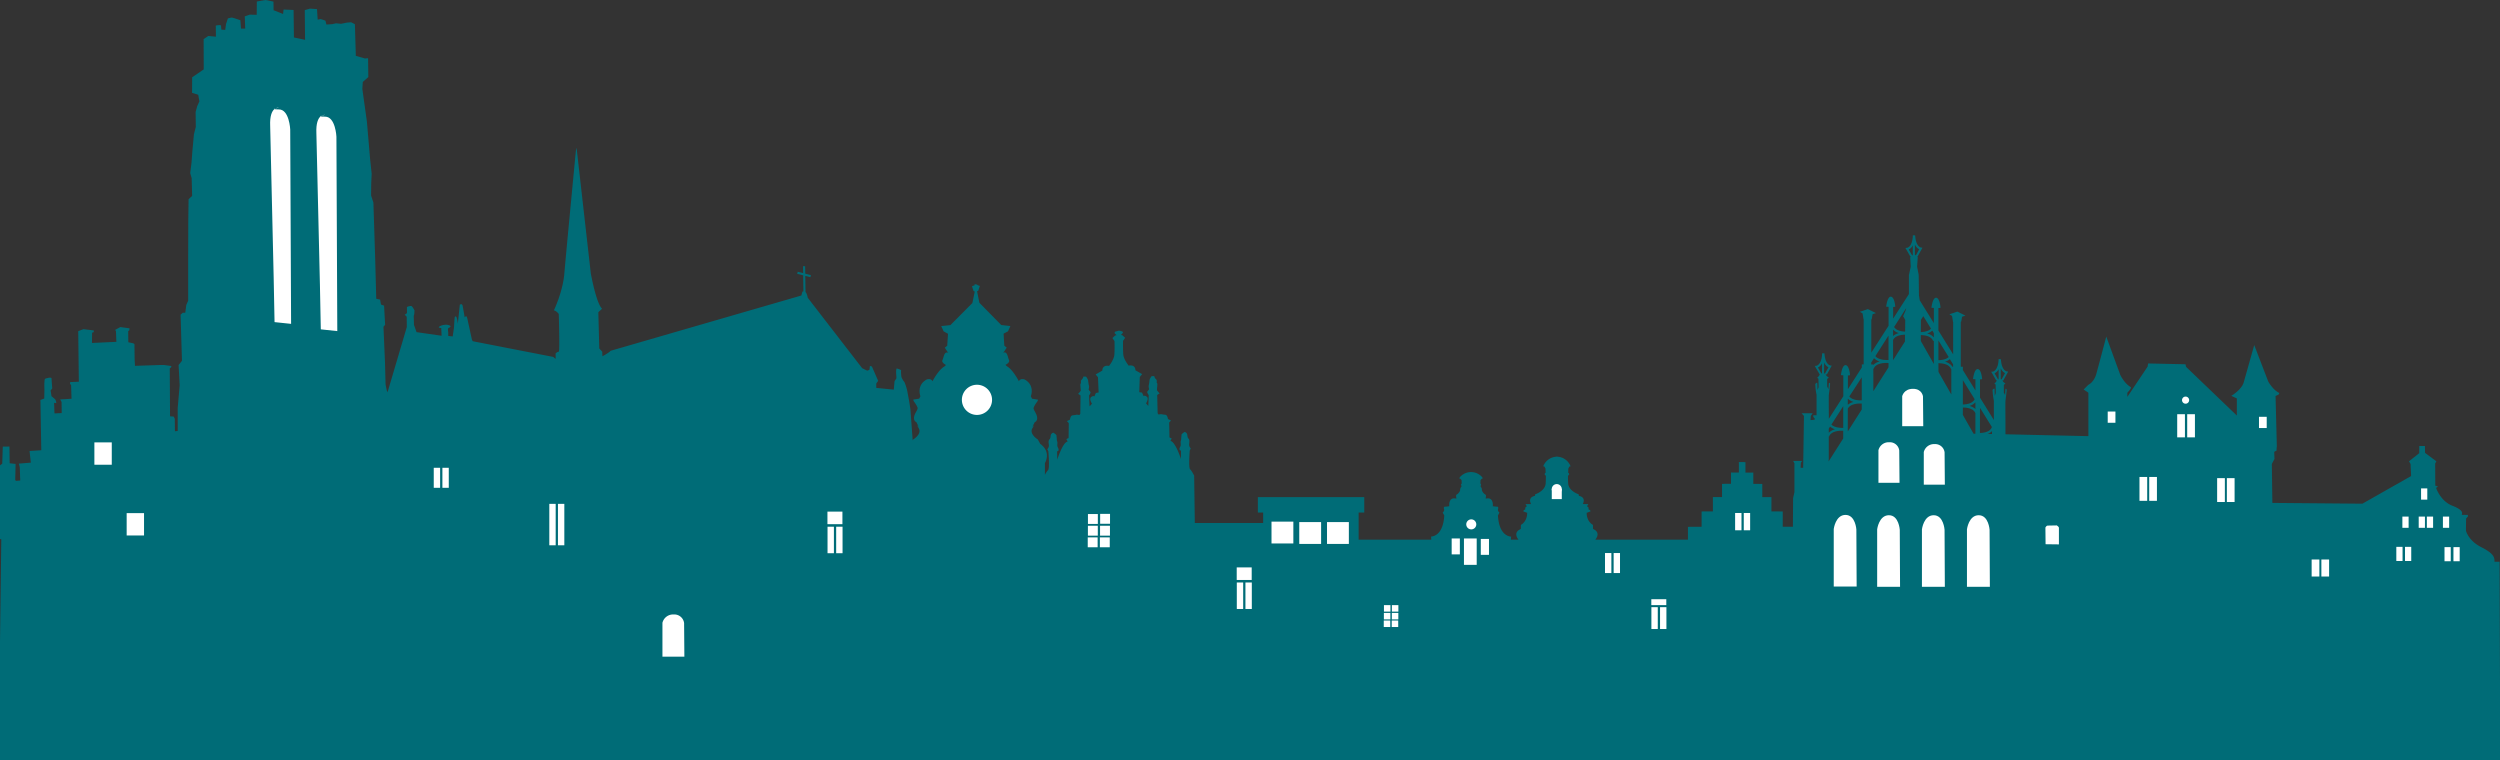 <svg id="Laag_1" data-name="Laag 1" xmlns="http://www.w3.org/2000/svg" viewBox="0 0 1945.76 591.68"><rect x="0" y="0" width="1945.76" height="591.68" fill="#333333" stroke="none"/><defs><style>.cls-1{fill:#006c77;}.cls-2{fill:#fff;}</style></defs><title>stad</title><path class="cls-1" d="M1395.58,387.67l-1.1,147h551.28l-.3-97.48-4,0c.1-3.18-.21-6.25-10.35-11.37S1919.26,413,1919.26,413l.1-9.43,1.43-1.64v-1.13l-4.71-.1v-.41c0-.41,2.05-3-7.37-6.66s-12.7-13.93-12.7-13.93l1.54-1-2.15-.72-.1-17.21.93-1.74-8.81-6.55-.1-5.33h-4.4v5.54l-8,6.35,1.23,2.05.41,9.43-37.91,21.51-70.07-.61-.41-30.33,2.05-3.89-.21-5.53,1.84-1v-1.43l.21-1.84-1-39.13,2.67-1.43.21-1c-5.12-2.46-8.61-9-8.61-9l-10.86-28.28s-6.56,23.36-8.2,29.09-9.63,10.45-9.63,10.45l4.3,2v13.32l-39.54-37.91-.41-2-29.09-.62-.41,2.46-15.78,23.56v-3.28s3.69-3.69,2.67-4.3c-5.28-3.16-8.2-9.63-8.2-9.63l-10.86-29.71s-5.94,22.54-7.78,29.09-6.15,8.4-6.15,8.4l-3.69,3.69,3.69,2.46v33.81h-1L1560.86,338v-9.62s-.14-15.44,0-16.53c1.08-8.61,1-8.33.82-8.88s-.82-.27-.82-.27l-.27,4.78-1-1.92v-6l1.23-1-.82-.68a2.92,2.92,0,0,1-1.45-2l.59.32,3.84-7-1.19-.16s-4-.63-4.47-9.41h-.19v-.09h-1.64v.69c-.5,8.39-4.42,9-4.45,9l-1.27.12,3.92,6.79.43-.25c0,1-1.91,2.78-1.91,2.78l1,.55.13,6.69-.82,2.19-.14-5.6h-.55l-1,.82a50.25,50.25,0,0,0,1,8.6v15l-10.79-17.44V295.27c.95,0,1.64-.12,1.64-.33,0-.69-.72-7.68-3.48-7.68s-3.59,7.79-3.59,7.79.81.06,1.88.13v8.66l-9.77-15.78v-2.63h-1.63v-35h.32l.67-3.9,2.6-.89-6.25-3.12-6.25,2.12,2.11,1.23.77,4.68h.09V275.8l-11.48-18.54V239.74c.95,0,1.64-.12,1.64-.33,0-.69-.72-7.67-3.48-7.67s-3.58,7.78-3.58,7.78.81.07,1.88.13v11.87l-11-17.79-.6-3.93-.2-15.88-1.23-6.35.51-7.38-.63-.61.42.23,3.85-7-1.19-.16s-4-.63-4.47-9.41h-.19v-.09h-1.64v.7c-.5,8.38-4.3,9-4.45,9L1483,193l3.91,6.79.77-.45-.95.86.41,7.38-1.43,6.56v14.75L1473.44,248v-9.09c.95,0,1.64-.12,1.64-.33,0-.68-.72-7.67-3.48-7.67s-3.58,7.78-3.58,7.78.81.06,1.88.13v14.71l-13.45,20.95v-26h.32l.67-3.9,2.6-.89-6.25-3.12-6.25,2.12,2.12,1.23.77,4.68h.08v35h-1.43V286l-10.86,16.91V292.19c1,0,1.64-.12,1.64-.33,0-.68-.72-7.67-3.49-7.67s-3.59,7.78-3.59,7.78.81.06,1.88.13v16.31l-11.26,17.54v-2.21s-.14-15.44,0-16.53c1.15-8.61,1-8.33.87-8.88s-.87-.28-.87-.28l-.29,4.79-1-1.91v-6l1.31-1-.87-.68a2.9,2.9,0,0,1-1.57-2.13l.82.45,3.85-7-1.19-.16s-4-.63-4.47-9.41h-.19V275h-1.64v.69c-.5,8.39-4.42,9-4.45,9l-1.27.12,3.85,6.67c-.2,1-2,2.65-2,2.65l1,.55.15,6.69-.87,2.18-.15-5.6h-.58l-1,.82a47.14,47.14,0,0,0,1,8.6v15.84h-2.62l.14,1.37,1,1.09v1l-3.21.32.21-3.28,1.44-2.05h-8.61l1.84,2.05-.62,40.36h-2l.21-3.89,1-1.44h-7l1,1.84V383Zm161.59-101.09a7.29,7.29,0,0,0,3.37,3.81l-2.69,4.86-.67,0Zm-4.79,4a6.92,6.92,0,0,0,3.15-3.26v7.87l-.48,0Zm-2,47.21-3.46-.07a9.35,9.35,0,0,0,3.47-2.17Zm-9.36-20.43,9.35,15.12-.13,0c-1.37,3.69-6.21,4.43-9.23,4.52Zm-3.55,1a10.55,10.55,0,0,0-4.63-2.41,9.62,9.62,0,0,0,4.63-2.85Zm-9.77-22.5,9.18,14.83c-1.58,3.4-6.28,4.07-9.18,4.15Zm0,21.33c2.89,0,8.22.57,9.77,4.39v16l-1.42,0-8.35-14.63Zm-7.58-33.58v1.84h-.53a9.27,9.27,0,0,0-5.84-3.91,10.53,10.53,0,0,0,3.85-2ZM1508.68,265l8,12.86c-2.09,2-5.61,2.43-8,2.49Zm0,17.7c2.93,0,8.34.59,9.81,4.52l.23-.08v19.9l-10-17.59Zm-3.55-23.44v3.36a9.88,9.88,0,0,0-5.28-3.11,10.25,10.25,0,0,0,4.07-2.2ZM1495.05,249l1.86-2.93,6,9.72c-2,2.08-5.5,2.6-7.93,2.69Zm-.07,11.84c3,0,8.14.7,9.57,4.52l.58-.22v18.17L1495,265.45Zm-4.61-70.65a7.28,7.28,0,0,0,3.37,3.81l-2.66,4.8-.71-.68Zm-4.79,4a6.92,6.92,0,0,0,3.16-3.26v7.51l-.46.42Zm-2,45.6-.35,1.63-2,4.71,1.64,2.87-.11,9.11c-2.76-.11-6.85-.78-8.57-3.62Zm-10.19,16.73a9.76,9.76,0,0,0,4.53,2.71,10.61,10.61,0,0,0-4.53,2.31Zm0,8.13c1.59-3.46,6.39-4.12,9.29-4.17l-.06,5.34-9.22,14.5Zm-3.55,21.24-11.81,18.58V286.9l.25.09c1.88-5.05,10.29-4.57,11.56-4.47Zm0-24.71v19c-1.92.1-7.7.11-10.24-3Zm-13.45,21,2.17-3.38a9.93,9.93,0,0,0,4.42,2.54,10.15,10.15,0,0,0-5,2.75v-.41h-1.64Zm-7.38,11.48V311.6c-2.24.06-7.3-.13-9.69-3Zm-10.86,16.91.13-.21a10,10,0,0,0,4.35,2.46,10.7,10.7,0,0,0-4.48,2.27Zm0,7.54c2-4.14,8.76-4.14,10.86-4v4.61l-10.86,17.08Zm-3.55-2v16.9c-2.16.05-6.73-.14-9.22-2.54Zm-11.26,17.53,1-1.59a10.44,10.44,0,0,0,3.92,2.06,10.17,10.17,0,0,0-4.94,2.74Zm0,23.81V339.67l.24.09c1.71-4.58,8.77-4.61,11-4.5v6l-11.41,17.94h0Zm-3.63-75.41a7.3,7.3,0,0,0,3.37,3.82l-2.7,4.88-.67-.05Zm-4.79,4a6.92,6.92,0,0,0,3.15-3.26v7.86h-.5Z"/><path class="cls-1" d="M1399.67,530.65V420h-1.53l0-10-10.63-.06V398.07l-8.79-.06v-11.1h-7.11V376.64l-7-.06v-8.73l-6.11,0v-8.14h-.82v-.07l-4.31,0v8.14l-6.11,0v8.74l-7,.06v10.27h-7.11V398l-8.79.06v11.92l-10.63.06,0,10h-72.11c.81-1,4.36-5.7-1.75-8.33l-.09-3.21s-4.65-2.21-4.86-8.89c0-.09,0-.19,0-.28,0-.57.4-.33.4-.33l2.57-1-.22-.8-1.37-.85.14-1.18-1.24-1.18,1-1.61-4.3-.09s2.93-5.09-2.92-6.34c-.22,0-.31-1.23-.31-1.23s-7.88-2.46-8.17-8.64-.06-5.8-.06-5.8l.88-1.07-.24-.95-.53-.19.06-3.34.83-1.58.95-.25a11.7,11.7,0,0,0-10-7.44v-.07c-.22,0-.42,0-.64,0s-.42,0-.64,0v.07a11.71,11.71,0,0,0-10,7.44l.95.25.83,1.58.06,3.34-.53.19-.24.95.89,1.07s.23-.38-.06,5.8-8.17,8.64-8.17,8.64-.09,1.18-.31,1.23c-5.85,1.25-2.92,6.34-2.92,6.34l-4.29.09,1,1.61-1.24,1.18.14,1.18-1.37.85-.22.8,2.57,1s.44-.24.4.33c0,.09,0,.19,0,.28-.22,6.69-4.86,8.89-4.86,8.89l-.09,3.21c-6.11,2.63-2.56,7.38-1.75,8.33h-6l.23-2.41s-9.38.35-10.27-16.47L1167,399s-1.59-1.42-1.06-2.83-.3-1.95-.77-1.83a21.71,21.71,0,0,1-3.31-.35s.92-7.48-5.43-5.9c-.47.12.71-2.72-.35-3.19s-2.72-2.36-2.72-3.78a3.05,3.05,0,0,0-.94-2.24c-.24-.35.35-1.77.35-1.77l-.59-.83.12-2.6s.94-1.3,1.65-1.3-2.65-4.74-8.62-4.95h-.83c-6,.21-9.29,4.95-8.62,4.95s1.65,1.3,1.65,1.3l.12,2.6-.59.83s.59,1.42.35,1.77a3,3,0,0,0-.94,2.24c0,1.41-1.65,3.3-2.71,3.78s.12,3.3-.36,3.19c-6.35-1.58-5.43,5.9-5.43,5.9a21.47,21.47,0,0,1-3.3.35c-.47-.11-1.3.41-.77,1.83s-1.06,2.83-1.06,2.83l1.24,2.13c-.89,16.82-10.27,16.46-10.27,16.46L1114,420h-56.57V398.91h4.38v-12H979v12h4.11v8.14H929.92l-.5-36.84s-1.84-3.74-3.17-5-.28-14.53-.28-14.53l.79-1.72a4.11,4.11,0,0,1-1.23-2.49c-.06-1.41.7-4-.48-5.06s-.68-2.8-1.29-3.9a2.84,2.84,0,0,0-1.76-1.34s-2.5,1.51-2.46,2.35-.21,2-.18,2.83a8,8,0,0,1-.48,2.28l.12,2.82a7.39,7.39,0,0,1-.78,2,2.18,2.18,0,0,0,.08,2l.87.25,0,6.56s-4.37-13.59-8.22-14.07l1-1.94-1.74-.78-.24-11.63,1.43-1.53-2.39-1.18s-.34-3.17-2-3.31a32.53,32.53,0,0,1-3.44-.5l-1.9.29-.68-1-.34-14.17,1.87-1.33a12.4,12.4,0,0,1-2-2.25c-.24-.62.64-5.53,0-5.71s.34-2.13-.76-2.94a4.35,4.35,0,0,1-1.38-2.49l-2.13.08s-1.62,2.18-1.58,3.24a28.37,28.37,0,0,1-.68,4.26,11.17,11.17,0,0,0,.3,2.32c.24.62-1.21,1.73-1.4,2.38s1.16,2.49,1.16,2.49l-.31,8.48-1.78-2.05s2.41-3.68.65-5.1-2.58-.53-2.58-.53l-1.17-2.71-2.15-.34.39-11.87,1.83-2.19-5.23-3s.25-4.67-5.26-3.61c0,0-3.81-4.72-4.17-8.52s-.2-10.78-.2-10.78l1.62-2.39-2.22-2-1.07-.17,1.64-1.75-.47-1-3-.74v.24l-2.71.68-.46,1,1.65,1.75-1.07.18-2.19,2,1.63,2.39s.21,7-.13,10.78-4.1,8.55-4.1,8.55c-5.51-1-5.24,3.64-5.24,3.64l-5.21,3,1.84,2.17.48,11.87-2.14.36-1.15,2.71s-.83-.87-2.57.56.69,5.1.69,5.1L848,316.27l-.37-8.47s1.33-1.86,1.14-2.5-1.65-1.74-1.41-2.37a11.35,11.35,0,0,0,.28-2.32,28.79,28.79,0,0,1-.72-4.26c0-1.05-1.61-3.21-1.61-3.21l-2.13-.07a4.35,4.35,0,0,1-1.35,2.5c-1.09.81-.09,2.75-.73,2.94s.26,5.09,0,5.71a12.39,12.39,0,0,1-2,2.27L841,307.8,840.8,322l-.67,1-1.92-.27a34.06,34.06,0,0,1-3.43.53c-1.71.16-2,3.32-2,3.32l-2.39,1.19,1.45,1.52-.15,11.64-1.73.79,1,1.94c-3.86.51-8.11,14.13-8.11,14.13l-.09-6.56.87-.25a2.16,2.16,0,0,0,.05-2,7.34,7.34,0,0,1-.78-2l.09-2.83a7.92,7.92,0,0,1-.5-2.26c0-.85-.22-2-.2-2.83s-2.49-2.33-2.49-2.33a2.86,2.86,0,0,0-1.75,1.35c-.6,1.11-.09,2.82-1.26,3.91s-.4,3.65-.44,5.06a4.07,4.07,0,0,1-1.22,2.51l.81,1.71s1.15,13.29-.17,14.52a17.43,17.43,0,0,0-2.51,3.76v-5l0-4.11s5.32-8.55-3.66-15l-1.23-2.25-.61-1.12s-6.82-4.16-4.31-8.62,0-1.12,0-1.12l1.88-3.72s2.18-.74,1.88-3.72-2.77-5.63-2.77-7.12,3.13-5.58,3.13-5.58l.32-1.12-4.66-.77-.92-1.88s3.46-8.57-4.91-13.11c0,0-3.41-1.14-4.35,1.46,0,0-4.62-9-9.27-11.64l-1.24-1.13s3.74-1.84,2.81-3.71-1.21-6-3.39-6-.62-.38-.62-.38l2.19-3.35-1.86-1.51-.57-9.35,3.43-1.84,1.88-4.1-7.14-.8-17-17.31-1.75-8.63v-.39l.85-.33,1.26-3.73-2.1-.79v-.54l-.72.27-1.22-.46V222l-2.1.78,1.24,3.73.86.34v.41l-1.79,8.59-17.09,17.19-7.15.75,1.86,4.11,3.42,1.87-.62,9.34-1.86,1.5,2.17,3.37s1.56.37-.62.37-2.49,4.11-3.42,6,2.8,3.74,2.8,3.74l-1.25,1.13c-4.66,2.61-9.32,11.58-9.32,11.58-.93-2.62-4.35-1.49-4.35-1.49-8.39,4.48-5,13.08-5,13.08l-.94,1.87-4.66.74.31,1.13s3.11,4.11,3.11,5.6-2.49,4.11-2.8,7.11,1.86,3.73,1.86,3.73l1.87,3.74s-2.48-3.36,0,1.13-4.35,8.59-4.35,8.59l-.42.75-1.78-24.38-.94-6s-1.15-6.26-1.62-8.63a45.26,45.26,0,0,0-2-6.25,14.22,14.22,0,0,1-2.42-4.08,25.42,25.42,0,0,1-.28-5.4,16.52,16.52,0,0,0-3.26-1.25c-.64,0-.61,3.25-.61,3.25l.27,4.32-1.49,2.4-.57,6.49-13.65-1.35,0-3.46,1.49-2-4.89-11.19-1.52-.42-.39,3-1.72.67-3.92-1.9-42.39-54.86a14.47,14.47,0,0,0-1.13-3.67,2.11,2.11,0,0,0-.59-.76l-.2-12.6,4,1,.4-1.59L626.73,213l-.09-5.83-1.64,0,.08,5.39-4.21-1.05-.4,1.59,4.64,1.16.2,12.56a3.39,3.39,0,0,0-.8.18l-.83,3-148.38,43a10.38,10.38,0,0,1-1.64,1.39,50.35,50.35,0,0,1-4.78,2.89l-.17-3.58-2.29-2.47L465.68,243l2.91-2.71c-4.61-4.28-8.77-27.57-8.77-27.57L448.74,115l-.51,2.14s-7.83,81.51-9,95.75-8.15,28.71-8.15,28.71c1.73.06,3.8,2.73,3.8,2.73s.92,29.46,0,29.43-2.42,1.22-2.42,1.22l0,4.27-.08,0a15.7,15.7,0,0,1-1.76-1.45L368,265.59l-.67-1.08s-3-13.8-3.66-16.82-2-.63-2-.63-1.16-6.9-1.62-9.06-2.17-.84-2.17-.84l-1.55,14.72a33.09,33.09,0,0,0-.92-4.75c-.45-1.08-1.31-1.28-1.52,0s-.55,7.8-.55,7.8l-1,6.93-3.47-.39,0-2.81s-.69-3.24.39-3.47a2.25,2.25,0,0,0,1.5-1.31c-2.4-2.14-7.58-.78-8.87.32s1.53,1.06,1.53,1.06l.29,6.05-19.5-2.8-2-5.6L322,246l.42-1.52.18-2.81a15.42,15.42,0,0,0-2-3.22c-.88-.85-3.89.48-3.89.48l.06,4.76L315,245l1.53,1.5.1,8-15,50.79L301,303.8l-.92-4.75-.42-16.43-1.2-28.31,1.28-1.53-.82-14.91-2.39-.83-.69-3.88-3-.61L292,201.19l-1.38-43.46-1.8-5.6.11-9.73.35-7.14L288.07,124l-2.51-29.38L282,69.17l.37-5.41L286.66,60l-.18-14.7-2.37.24-7.17-2.07-.72-24.65-3-1.48-3.24.26-4.53.92-3.9-.39-3,.68-4.54.27-.69-3-3.69-1.25-2.38.46-.53-8.21-5.41-.37-4.1,1.14L237.43,31l-8.67-1.84-.26-21.4-7.79-.34-.39,3.47-7.39-2.94-.08-6.7L206.57,0l-6.68,1.16-.09,10.38-5.41-.15-3.88,1.34.33,9.51-3.24,0-.51-6.48s-5.86-2.1-6.73-2.08a17.17,17.17,0,0,0-3,.68l-1.46,4.34-.59,4.55-3-.18s-.24-1.94-.25-3-4.11-.16-4.11-.16l.1,8.65L162.14,28l-3.65,2.42L158.56,54l-9,6.16-.07,12.11,4.77,1.46.93,5.18-1.69,3.7-1.25,4.56.14,11.67-1.45,5.64L149.79,117l-.75,9.74-1,8,1.13,3.88.38,13.83-2.78,2.63-.23,16.65-.08,29.41,0,32.87L145,237.33l-.8,6.07-1.94,0-1.71,1.53,1.07,35.88L139,284.11l.84,15.78-1.53,17.53v18l-2.16.24-.12-9.73-.88-1.72-2.81-.19-.23-37.41,1.07-.66.2-1.08-5.85-.8-2.59,0-19.89.66-.28-5-.14-11.89-.87-.64-3.9-.82-.1-8.65.86-.66.2-1.52-7.15-1-4.09,2.21.66.86.32,8.43-19,.88.12-8,1.29-.45v-1.3l-8-1-4.09,1.56.47,39.35-6.7.29-.2,1.3.88,1.07.34,10.6-8.86.54,1.1,1.94.11,8.65-5.62.28-.31-8.21,1.73.19-.23-1.51-.67-1.5-2.84-2.35-.7-4.53,1.27-1.52s-.51-6.49-.53-7.78-4.11-.17-5,.27-.54,8.44-.54,8.44l-.13,6.92-3,1.12.68,39.13L23,351l1,9.07-9.29.76.68,2.81L15.75,374l-3.45.26-.44-.86.28-12.33-4.62-.52-.16-13-5.19.06-.42,13.27-3.15,2.35-.48,55.95,2.89.54L-.39,530.65h-17v61h1983.5v-61Z"/><path class="cls-2" d="M515.58,511.11V484.73a8.51,8.51,0,0,1,8.75-6.48,7.65,7.65,0,0,1,8.11,6.71l.21,26.15Z"/><path class="cls-2" d="M772.12,311.2a11.74,11.74,0,1,1-11.74-11.74,11.74,11.74,0,0,1,11.74,11.74"/><rect class="cls-2" x="644" y="398.19" width="11.66" height="9.78"/><rect class="cls-2" x="644.07" y="409.94" width="4.96" height="20.63"/><rect class="cls-2" x="650.8" y="409.94" width="4.96" height="20.63"/><rect class="cls-2" x="337.59" y="364.08" width="4.96" height="15.58"/><rect class="cls-2" x="344.32" y="364.08" width="4.96" height="15.58"/><rect class="cls-2" x="427.53" y="392.16" width="4.96" height="32.24"/><rect class="cls-2" x="434.26" y="392.16" width="4.96" height="32.24"/><rect class="cls-2" x="856.25" y="399.95" width="7.69" height="7.7"/><rect class="cls-2" x="846.75" y="400.08" width="7.7" height="7.7"/><rect class="cls-2" x="846.72" y="409.2" width="7.7" height="7.7"/><rect class="cls-2" x="856.18" y="409.2" width="7.7" height="7.7"/><rect class="cls-2" x="846.59" y="418.24" width="7.7" height="7.7"/><rect class="cls-2" x="856.04" y="418.24" width="7.69" height="7.7"/><path class="cls-2" d="M226.56,252.06l-.68-151.3s-.68-15.61-8.82-15.61,0-1.36,0-1.36-7.46-1.36-6.78,14.25L213,216.1l.68,34.6Z"/><path class="cls-2" d="M262.52,257.7l-.68-151.3s-.68-15.61-8.82-15.61,0-1.36,0-1.36-7.46-1.36-6.78,14.25L249,221.73l.68,34.6Z"/><rect class="cls-2" x="73.46" y="344.31" width="13.53" height="17.39"/><rect class="cls-2" x="98.58" y="399.37" width="13.52" height="17.39"/><rect class="cls-2" x="989.62" y="405.99" width="17" height="16.99"/><rect class="cls-2" x="1011.22" y="406.34" width="17" height="17"/><rect class="cls-2" x="1032.82" y="406.34" width="17" height="17"/><rect class="cls-2" x="1139.4" y="419.09" width="9.92" height="20.54"/><rect class="cls-2" x="1129.84" y="419.09" width="6.37" height="12.39"/><rect class="cls-2" x="1077.13" y="470.97" width="5.05" height="5.05"/><rect class="cls-2" x="1083.32" y="470.97" width="5.05" height="5.05"/><rect class="cls-2" x="1077.08" y="477.03" width="5.05" height="5.05"/><rect class="cls-2" x="1083.28" y="477.03" width="5.05" height="5.05"/><rect class="cls-2" x="1076.99" y="482.96" width="5.05" height="5.05"/><rect class="cls-2" x="1083.19" y="482.96" width="5.05" height="5.05"/><rect class="cls-2" x="1152.51" y="419.45" width="6.37" height="12.39"/><rect class="cls-2" x="1249.18" y="430.43" width="4.96" height="15.58"/><rect class="cls-2" x="1255.9" y="430.43" width="4.96" height="15.58"/><rect class="cls-2" x="1350.45" y="399.26" width="4.96" height="13.46"/><rect class="cls-2" x="1357.18" y="399.26" width="4.96" height="13.46"/><rect class="cls-2" x="1285.23" y="466.37" width="11.66" height="4.6"/><rect class="cls-2" x="1285.29" y="472.56" width="4.96" height="17"/><rect class="cls-2" x="1292.02" y="472.56" width="4.96" height="17"/><rect class="cls-2" x="962.54" y="441.61" width="11.66" height="9.78"/><rect class="cls-2" x="962.61" y="453.35" width="4.96" height="20.63"/><rect class="cls-2" x="969.33" y="453.35" width="4.96" height="20.63"/><path class="cls-2" d="M1149,408.11a3.9,3.9,0,1,1-3.89-3.89,3.9,3.9,0,0,1,3.89,3.89"/><rect class="cls-2" x="1207.75" y="380.5" width="7.79" height="7.96"/><path class="cls-2" d="M1215.54,380.67a3.9,3.9,0,1,1-3.9-3.9,3.89,3.89,0,0,1,3.9,3.9"/><path class="cls-2" d="M1480.49,331.71V308.36s1.23-5.74,8.4-5.74,7.78,5.94,7.78,5.94l.21,23.15Z"/><path class="cls-2" d="M1462,375.76V350.43a8.17,8.17,0,0,1,8.4-6.22,7.35,7.35,0,0,1,7.79,6.44l.21,25.11Z"/><path class="cls-2" d="M1427.21,456.49V411.75s1.34-11,9.14-11,8.47,11.38,8.47,11.38l.22,44.35Z"/><path class="cls-2" d="M1461,456.7V412s1.34-11,9.14-11,8.46,11.38,8.46,11.38l.22,44.35Z"/><path class="cls-2" d="M1495.85,456.7V412s1.34-11,9.14-11,8.47,11.38,8.47,11.38l.22,44.35Z"/><path class="cls-2" d="M1530.89,456.7V412s1.34-11,9.14-11,8.47,11.38,8.47,11.38l.22,44.35Z"/><path class="cls-2" d="M1497.29,377.2V351.87a8.17,8.17,0,0,1,8.4-6.22,7.35,7.35,0,0,1,7.79,6.44l.2,25.11Z"/><rect class="cls-2" x="1640.44" y="320.3" width="6.01" height="8.74"/><rect class="cls-2" x="1665.16" y="371.22" width="6.01" height="18.58"/><rect class="cls-2" x="1672.74" y="371.22" width="6.01" height="18.58"/><rect class="cls-2" x="1725.61" y="372.14" width="6.01" height="18.58"/><rect class="cls-2" x="1733.18" y="372.14" width="6.01" height="18.58"/><rect class="cls-2" x="1799.16" y="435.46" width="6.01" height="13.25"/><rect class="cls-2" x="1806.74" y="435.46" width="6.01" height="13.25"/><rect class="cls-2" x="1884.33" y="380.13" width="4.85" height="8.74"/><rect class="cls-2" x="1869.78" y="402.06" width="4.85" height="8.74"/><rect class="cls-2" x="1882.49" y="402.06" width="4.85" height="8.74"/><rect class="cls-2" x="1888.84" y="402.06" width="4.85" height="8.74"/><rect class="cls-2" x="1901.33" y="402.06" width="4.85" height="8.74"/><rect class="cls-2" x="1865.07" y="425.62" width="4.85" height="11"/><rect class="cls-2" x="1871.83" y="425.62" width="4.85" height="11"/><rect class="cls-2" x="1902.57" y="425.83" width="4.85" height="10.99"/><rect class="cls-2" x="1909.53" y="425.83" width="4.85" height="10.99"/><rect class="cls-2" x="1758.18" y="324.4" width="6.01" height="8.74"/><rect class="cls-2" x="1694.53" y="322.38" width="6.01" height="18.02"/><rect class="cls-2" x="1702.31" y="322.38" width="6.01" height="18.02"/><path class="cls-2" d="M1703.82,311.43a2.77,2.77,0,1,1-2.77-2.77,2.77,2.77,0,0,1,2.77,2.77"/><path class="cls-2" d="M1592.08,423.57l-.13-13s.82-1.5,1.64-1.5,7.24-.14,7.24-.14,1.64,1.09,1.64,1.77v13Z"/></svg>
